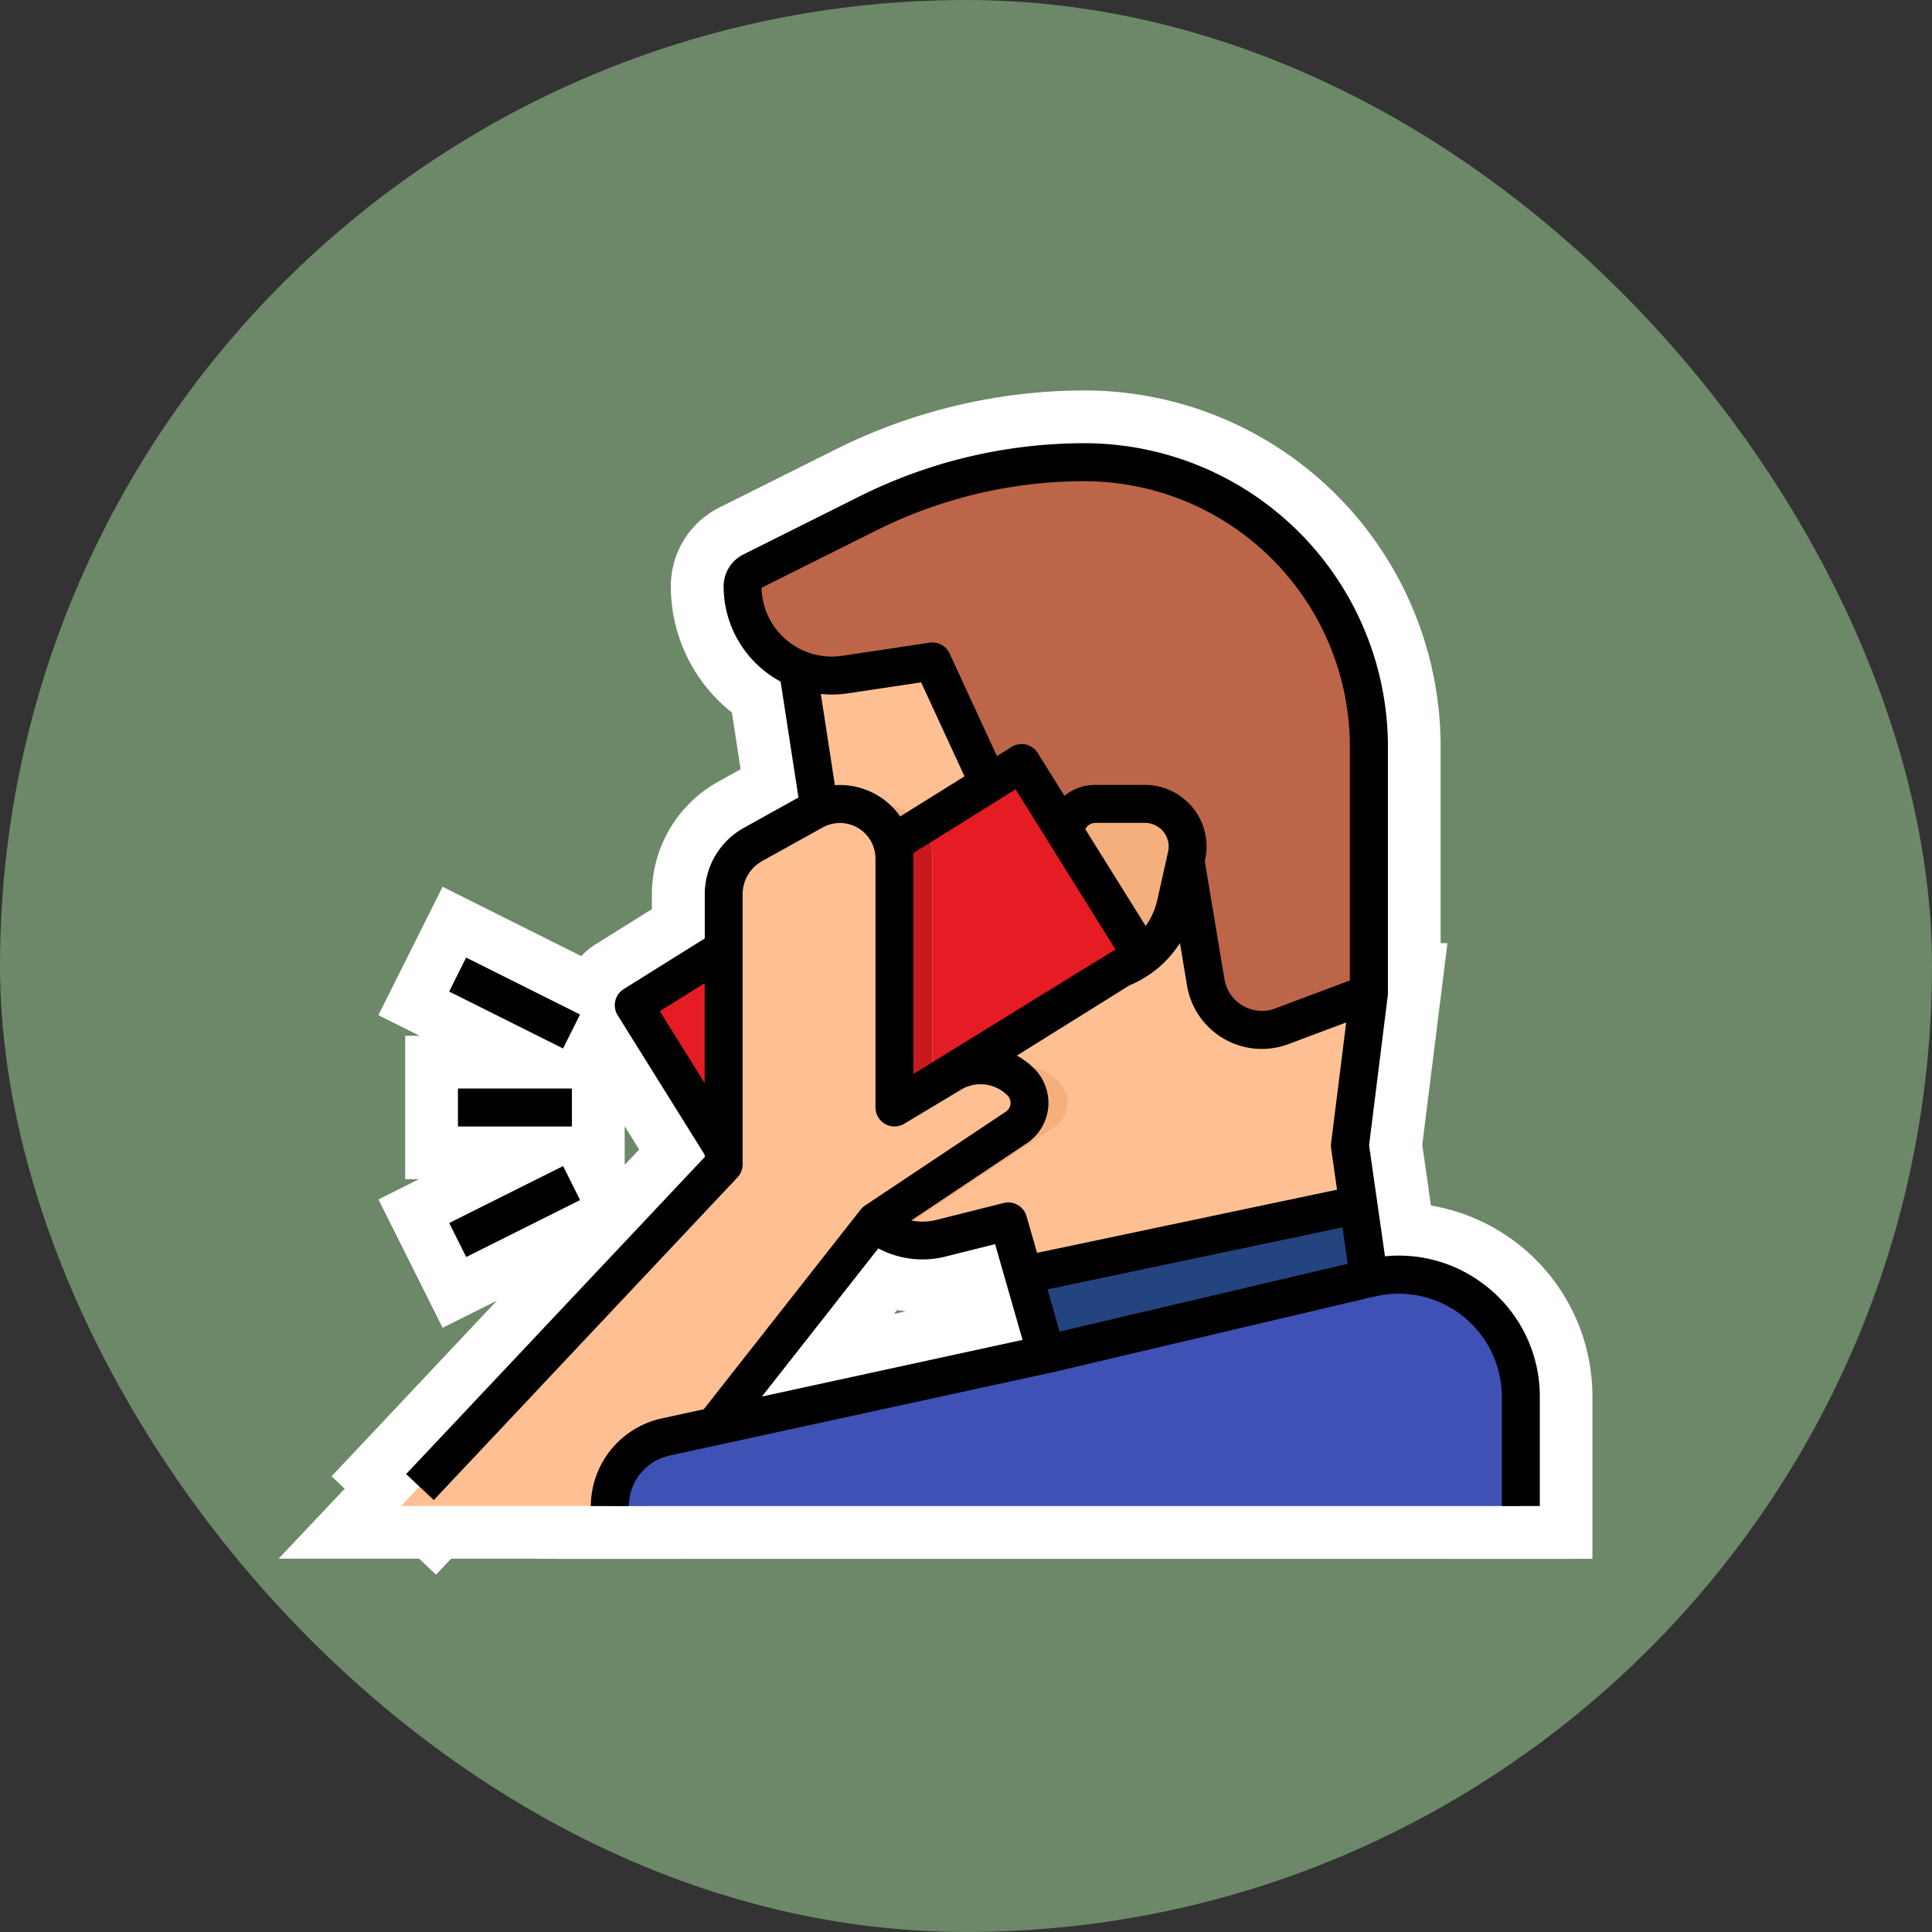 <svg xmlns="http://www.w3.org/2000/svg" width="91.542" height="91.541" viewBox="0 0 91.542 91.541">
  <rect x="0" y="0" width="91.542" height="91.541" fill="#333333" stroke="none"/>
  <g id="Grupo_1100276" data-name="Grupo 1100276" transform="translate(648 5294)">
    <g id="Grupo_1100275" data-name="Grupo 1100275">
      <g id="Grupo_1098742" data-name="Grupo 1098742" transform="translate(-648 -5294)">
        <rect id="Rectángulo_400898" data-name="Rectángulo 400898" width="91.541" height="91.541" rx="45.771" transform="translate(0.001 0)" fill="#769671" opacity="0.859"/>
        <rect id="Rectángulo_400907" data-name="Rectángulo 400907" width="91.541" height="91.541" rx="45.771" transform="translate(0 0)" fill="none"/>
      </g>
      <g id="filled_outline" data-name="filled outline" transform="translate(-645 -5321)">
        <path id="Trazado_875661" data-name="Trazado 875661" d="M189.676,81.18l-.9,7.194,1.28,8.963-15.179,2.64-2.288-8.006-3.189.8a3.6,3.6,0,0,1-4.449-3.1l-1.014-9.385-3.038.694-.9.206.9-2.248,2.084-5.211.614-1.533L161.8,60.5l4.167-2.083A22.846,22.846,0,0,1,176.187,56a13.49,13.49,0,0,1,13.489,13.489Z" transform="translate(-127.813 -7.101)" fill="#fec093"/>
        <path id="Trazado_875661_-_Contorno" data-name="Trazado 875661 - Contorno" d="M173.092,102.825l-2.241-7.842-.844.211a6.1,6.1,0,0,1-7.541-5.259l-.712-6.591-5.847,1.337,5.115-12.789-1.972-12.817,5.8-2.9A25.474,25.474,0,0,1,176.186,53.5a15.979,15.979,0,0,1,15.991,15.989V81.336l-.877,7.017,1.575,11.032Zm1.238-13.865,2.334,8.169,10.575-1.839-.984-6.893.921-7.372V69.489A10.99,10.99,0,0,0,176.187,58.5a20.451,20.451,0,0,0-9.1,2.149l-2.537,1.268,1.625,10.564-2.08,5.2,2.029-.463L167.437,89.4a1.1,1.1,0,0,0,1.357.946Z" transform="translate(-127.813 -7.101)" fill="#fff"/>
        <path id="Trazado_875662" data-name="Trazado 875662" d="M294.33,368.93l.5,3.493-15.288,3.6-1.071-3.75Z" transform="translate(-232.966 -284.854)" fill="#24447f"/>
        <path id="Trazado_875662_-_Contorno" data-name="Trazado 875662 - Contorno" d="M296.427,365.934l1.2,8.4L277.792,379l-2.463-8.623Z" transform="translate(-232.966 -284.854)" fill="#fff"/>
        <path id="Trazado_875663" data-name="Trazado 875663" d="M189.676,81.18l-4.125,1.547a2.7,2.7,0,0,1-3.608-2.083l-1.26-7.558h-4.5l-.9,6.295a3.6,3.6,0,0,1-3.6-3.6v-4.5l-2.7-5.845-4.138.621A4.228,4.228,0,0,1,160,61.882a.787.787,0,0,1,.435-.7l5.531-2.765A22.856,22.856,0,0,1,176.187,56a13.489,13.489,0,0,1,13.489,13.489Z" transform="translate(-127.813 -7.101)" fill="#bc6549"/>
        <path id="Trazado_875663_-_Contorno" data-name="Trazado 875663 - Contorno" d="M184.6,85.4a5.2,5.2,0,0,1-5.127-4.343l-.911-5.469h-.21l-.9,6.295h-2.168a6.1,6.1,0,0,1-6.1-6.1V71.837l-1.682-3.644-2.283.342a6.728,6.728,0,0,1-7.726-6.653,3.269,3.269,0,0,1,1.817-2.94l5.531-2.765A25.485,25.485,0,0,1,176.187,53.5a15.978,15.978,0,0,1,15.989,15.989V82.913l-5.747,2.155A5.18,5.18,0,0,1,184.6,85.4ZM174.12,70.586H182.8l1.608,9.647a.2.2,0,0,0,.265.153l2.5-.938V69.489A10.989,10.989,0,0,0,176.187,58.5a20.46,20.46,0,0,0-9.1,2.149l-4.316,2.158a1.728,1.728,0,0,0,1.716.784l5.993-.9Z" transform="translate(-127.813 -7.101)" fill="#fff"/>
        <path id="Trazado_875664" data-name="Trazado 875664" d="M297.071,208.094h-.182A.889.889,0,0,1,296,207.2V201.43a1.43,1.43,0,0,1,1.43-1.43h2.343a2.023,2.023,0,0,1,1.975,2.462l-.508,2.287A4.271,4.271,0,0,1,297.071,208.094Z" transform="translate(-248.525 -134.914)" fill="#f5af7d"/>
        <path id="Trazado_875664_-_Contorno" data-name="Trazado 875664 - Contorno" d="M297.071,210.594h-.182A3.393,3.393,0,0,1,293.5,207.2V201.43a3.934,3.934,0,0,1,3.93-3.93h2.343a4.523,4.523,0,0,1,4.416,5.5l-.508,2.287a6.771,6.771,0,0,1-6.609,5.3ZM298.5,202.5v2.372a1.781,1.781,0,0,0,.3-.665l.379-1.707Z" transform="translate(-248.525 -134.914)" fill="#fff"/>
        <path id="Trazado_875665" data-name="Trazado 875665" d="M123.171,253.538l.853,7.892-4.27,2.663-5.683-9.112,6.062-3.781v3.032Z" transform="translate(-87.046 -180.358)" fill="#e51c23"/>
        <path id="Trazado_875665_-_Contorno" data-name="Trazado 875665 - Contorno" d="M122.632,246.694v4.4l2.722-.621,1.324,12.246-7.723,4.816-8.329-13.354Zm-1.262,13.445-.383-3.538-2.592.592,2.156,3.457Z" transform="translate(-87.046 -180.358)" fill="#fff"/>
        <path id="Trazado_875666" data-name="Trazado 875666" d="M235.9,198.116V187.34a2.55,2.55,0,0,0-.519-1.558l4.748-2.962,5.685,9.113Z" transform="translate(-194.719 -119.665)" fill="#e51c23"/>
        <path id="Trazado_875666_-_Contorno" data-name="Trazado 875666 - Contorno" d="M233.4,202.621v-15.3a.05.05,0,0,0-.01-.031l-1.658-2.183,9.195-5.736,8.331,13.356Zm5-15.276v6.265l3.969-2.475-3.038-4.871-.953.594Q238.4,187.1,238.4,187.345Z" transform="translate(-194.719 -119.665)" fill="#fff"/>
        <path id="Trazado_875667" data-name="Trazado 875667" d="M175.574,201.049,168,205.774V204.3a2.7,2.7,0,0,1,1.387-2.358l.7-.388,2.168-1.2A2.585,2.585,0,0,1,175.574,201.049Z" transform="translate(-134.914 -134.932)" fill="#f5af7d"/>
        <path id="Trazado_875667_-_Contorno" data-name="Trazado 875667 - Contorno" d="M173.509,197.52a5.112,5.112,0,0,1,4.061,2.023l1.645,2.181L165.5,210.28V204.3a5.2,5.2,0,0,1,2.672-4.543l2.867-1.593A5.09,5.09,0,0,1,173.509,197.52Z" transform="translate(-134.914 -134.932)" fill="#fff"/>
        <path id="Trazado_875668" data-name="Trazado 875668" d="M212.594,313.116l-6.672,4.447-.606.758a3.593,3.593,0,0,1-2.536-3.056l-.161-1.493,4.2-2.621v1.017l2.69-1.613a2.7,2.7,0,0,1,3.3.4,1.4,1.4,0,0,1-.214,2.157Z" transform="translate(-165.642 -232.699)" fill="#f5af7d"/>
        <path id="Trazado_875668_-_Contorno" data-name="Trazado 875668 - Contorno" d="M209.322,306.643v1.271a5.2,5.2,0,0,1,5.252,1.275,3.9,3.9,0,0,1-.592,6.006l-6.35,4.233-1.419,1.774-1.618-.488a6.082,6.082,0,0,1-4.3-5.183l-.329-3.051Z" transform="translate(-165.642 -232.699)" fill="#fff"/>
        <path id="Trazado_875669" data-name="Trazado 875669" d="M176.094,210.728V221.5l-4.2,2.621-.853-7.892-3.038.694v-3.032l7.574-4.725A2.55,2.55,0,0,1,176.094,210.728Z" transform="translate(-134.914 -143.053)" fill="#c9191f"/>
        <path id="Trazado_875669_-_Contorno" data-name="Trazado 875669 - Contorno" d="M176.186,205.842l1.379,1.816a5.077,5.077,0,0,1,1.029,3.075v12.158l-8.759,5.464-.979-9.06-3.355.766v-7.554Zm-2.592,10.766v-3.256l-.33.206Z" transform="translate(-134.914 -143.053)" fill="#fff"/>
        <path id="Trazado_875670" data-name="Trazado 875670" d="M35.54,200.414l-2.865,1.592a2.7,2.7,0,0,0-1.388,2.358v12.8L16,233.352H27.691l10.791-13.489,6.672-4.448a1.4,1.4,0,0,0,.214-2.156,2.7,2.7,0,0,0-3.3-.406l-2.69,1.614V202.674a2.585,2.585,0,0,0-3.841-2.26Z" transform="translate(0 -134.992)" fill="#fec093"/>
        <path id="Trazado_875670_-_Contorno" data-name="Trazado 875670 - Contorno" d="M36.8,197.588h0a5.085,5.085,0,0,1,5.085,5.085v7.54a5.2,5.2,0,0,1,5.254,1.277,3.9,3.9,0,0,1-.595,6l-6.349,4.232-11.3,14.124H10.2l18.588-19.681V204.364a5.2,5.2,0,0,1,2.674-4.544l2.865-1.592A5.1,5.1,0,0,1,36.8,197.588Zm.085,20.337V202.674a.085.085,0,0,0-.127-.075l-2.865,1.592a.2.2,0,0,0-.1.173v13.8L21.8,230.852h4.689L36.772,218Z" transform="translate(0 -134.992)" fill="#fff"/>
        <path id="Trazado_875671" data-name="Trazado 875671" d="M147.166,404.251v5.174H104a3.347,3.347,0,0,1,2.636-3.271l18.047-3.923,15.288-3.6a5.79,5.79,0,0,1,7.194,5.617Z" transform="translate(-78.108 -311.066)" fill="#3f51b5"/>
        <path id="Trazado_875671_-_Contorno" data-name="Trazado 875671 - Contorno" d="M149.666,411.926H101.5v-2.5a5.847,5.847,0,0,1,4.605-5.714l18.027-3.919,15.252-3.589a8.29,8.29,0,0,1,10.282,8.047Zm-34.808-5h29.808v-2.674a3.269,3.269,0,0,0-1.265-2.593,3.289,3.289,0,0,0-2.823-.6l-.034.008-15.329,3.607Z" transform="translate(-78.108 -311.066)" fill="#fff"/>
        <path id="Trazado_875672" data-name="Trazado 875672" d="M69.314,87.913a6.64,6.64,0,0,0-4.761-1.387L63.8,81.265l.884-7.075h0a.912.912,0,0,0,.009-.111V62.389A14.389,14.389,0,0,0,50.3,48,23.868,23.868,0,0,0,39.68,50.508l-5.528,2.764a1.685,1.685,0,0,0-.935,1.51,5.128,5.128,0,0,0,2.7,4.513l.846,5.493-2.591,1.439a3.6,3.6,0,0,0-1.849,3.145v2.093l-3.84,2.4a.9.9,0,0,0-.287,1.239l4.127,6.617v.1L18.174,96.844l1.31,1.233L33.872,82.789a.9.9,0,0,0,.244-.616v-12.8a1.8,1.8,0,0,1,.924-1.572l2.869-1.594c.025-.014.051-.027.076-.039L38,66.16a1.686,1.686,0,0,1,2.412,1.522V79.475a.9.9,0,0,0,1.362.771l2.69-1.614a1.8,1.8,0,0,1,2.2.27.5.5,0,0,1-.077.772l-6.672,4.448a.9.9,0,0,0-.209.194l-7.43,9.458-2.007.436a4.272,4.272,0,0,0-3.344,4.15h1.8a2.463,2.463,0,0,1,1.928-2.392L48.7,92.044l.015,0h0L64,88.444l.012,0a4.891,4.891,0,0,1,6.077,4.744V98.36h1.8V93.186a6.648,6.648,0,0,0-2.573-5.273Zm-39.121-13,2.126-1.326v4.734ZM49.135,90.094l-.571-2L62.54,85.155l.247,1.727Zm-8.65-37.977A22.062,22.062,0,0,1,50.3,49.8a12.591,12.591,0,0,1,12.59,12.589V73.456l-3.541,1.328A1.8,1.8,0,0,1,56.947,73.4l-.931-5.589.014-.063a2.922,2.922,0,0,0-2.853-3.557H50.834a2.325,2.325,0,0,0-1.47.517L48.1,62.679a.9.9,0,0,0-1.239-.287l-.694.433-2.243-4.86a.9.9,0,0,0-.95-.513l-4.138.621a3.328,3.328,0,0,1-3.822-3.222ZM53.766,69.641a3.362,3.362,0,0,1-.552,1.233l-2.86-4.584a.527.527,0,0,1,.48-.3h2.343a1.123,1.123,0,0,1,1.1,1.367ZM40.579,64.731a3.475,3.475,0,0,0-2.091-.528l-.665-4.322a5.128,5.128,0,0,0,1.281-.029l3.471-.52,2.055,4.453-3.047,1.9a3.486,3.486,0,0,0-1-.955ZM42.21,77.887v-10.2c0-.088,0-.175-.011-.262l4.852-3.026,4.732,7.588Zm5.372,3.284a2.3,2.3,0,0,0,.351-3.54,3.608,3.608,0,0,0-.821-.615l5.344-3.333a5.158,5.158,0,0,0,2.382-2l.335,2.01a3.593,3.593,0,0,0,4.811,2.777l2.732-1.024L62,81.162a.9.9,0,0,0,0,.239l.281,1.969L48.068,86.363l-.5-1.74A.9.9,0,0,0,46.489,84l-3.189.8a2.69,2.69,0,0,1-1.195.028Zm-12.551,12,5.515-7.02a4.445,4.445,0,0,0,3.189.385l2.345-.586,1.3,4.537Z" transform="translate(-1.93)"/>
        <path id="Trazado_875672_-_Contorno" data-name="Trazado 875672 - Contorno" d="M19.591,101.611,14.64,96.951,29.215,81.465,26.07,76.422a3.4,3.4,0,0,1,1.085-4.683l2.663-1.661v-.706a6.1,6.1,0,0,1,3.134-5.329l1.07-.594-.414-2.687a7.617,7.617,0,0,1-2.891-5.979,4.16,4.16,0,0,1,2.319-3.747l5.526-2.762A26.509,26.509,0,0,1,50.3,45.5a16.877,16.877,0,0,1,16.89,16.889v9.3h.323l-.35,2.81-.843,6.743.411,2.879a9.177,9.177,0,0,1,7.652,9.067v7.67h-6.8V93.186a2.376,2.376,0,0,0-.919-1.884,2.39,2.39,0,0,0-2.051-.435l-.08.019L46.211,95.2v-.055L31.221,98.4l-.011,2.458h-6.8l.011-2.511a6.779,6.779,0,0,1,.423-2.321Zm14.62-15.534-5.748,6.107a6.741,6.741,0,0,1,1.261-.415l.012,0,1.127-.245,3.759-4.785Zm7.223,2.995-.145.184.566-.123Q41.644,89.109,41.434,89.072Zm-6.616-3.64v1.055l2.919-3.716a3.386,3.386,0,0,1,.789-.73l.327-.218a3.405,3.405,0,0,1-.942-2.348V69.065l-1.3.719V82.173a3.387,3.387,0,0,1-.924,2.33Zm14.64-2.554a3.379,3.379,0,0,1,.334.567L59.5,81.4a3.4,3.4,0,0,1,.024-.55l.217-1.739a6.1,6.1,0,0,1-6.356-3.062l-2.553,1.592a4.808,4.808,0,0,1-1.371,5.235ZM44.71,68.8v4.607l3.623-2.234-2.08-3.335Zm13.843-.979.72,4.322,1.121-.42V62.387A10.1,10.1,0,0,0,50.3,52.3a19.661,19.661,0,0,0-8.7,2.056l-2.218,1.109,3.223-.484a3.4,3.4,0,0,1,3.59,1.936l1.312,2.844a3.379,3.379,0,0,1,2.715,1.6l.216.347q.193-.016.387-.016h2.352a5.422,5.422,0,0,1,5.375,6.135Z" transform="translate(-1.93)" fill="#fff"/>
        <path id="Trazado_875673" data-name="Trazado 875673" d="M40,320h5.4v1.8H40Z" transform="translate(-21.302 -241.424)"/>
        <path id="Trazado_875673_-_Contorno" data-name="Trazado 875673 - Contorno" d="M37.5,317.5H47.9v6.8H37.5Z" transform="translate(-21.302 -241.424)" fill="#fff"/>
        <path id="Trazado_875674" data-name="Trazado 875674" d="M0,0H1.8V6.033H0Z" transform="translate(18.282 73.981) rotate(-63.435)"/>
        <path id="Trazado_875674_-_Contorno" data-name="Trazado 875674 - Contorno" d="M-2.5-2.5H4.3V8.533H-2.5Z" transform="translate(18.282 73.981) rotate(-63.435)" fill="#fff"/>
        <path id="Trazado_875675" data-name="Trazado 875675" d="M0,0H6.033V1.8H0Z" transform="translate(18.285 84.949) rotate(-26.565)"/>
        <path id="Trazado_875675_-_Contorno" data-name="Trazado 875675 - Contorno" d="M-2.5-2.5H8.533V4.3H-2.5Z" transform="translate(18.285 84.949) rotate(-26.565)" fill="#fff"/>
      </g>
    </g>
    <g id="filled_outline-2" data-name="filled outline" transform="translate(-645 -5321)">
      <path id="Trazado_875661-2" data-name="Trazado 875661" d="M189.676,81.18l-.9,7.194,1.28,8.963-15.179,2.64-2.288-8.006-3.189.8a3.6,3.6,0,0,1-4.449-3.1l-1.014-9.385-3.038.694-.9.206.9-2.248,2.084-5.211.614-1.533L161.8,60.5l4.167-2.083A22.846,22.846,0,0,1,176.187,56a13.49,13.49,0,0,1,13.489,13.489Z" transform="translate(-127.813 -7.101)" fill="#fec093"/>
      <path id="Trazado_875662-2" data-name="Trazado 875662" d="M294.33,368.93l.5,3.493-15.288,3.6-1.071-3.75Z" transform="translate(-232.966 -284.854)" fill="#24447f"/>
      <path id="Trazado_875663-2" data-name="Trazado 875663" d="M189.676,81.18l-4.125,1.547a2.7,2.7,0,0,1-3.608-2.083l-1.26-7.558h-4.5l-.9,6.295a3.6,3.6,0,0,1-3.6-3.6v-4.5l-2.7-5.845-4.138.621A4.228,4.228,0,0,1,160,61.882a.787.787,0,0,1,.435-.7l5.531-2.765A22.856,22.856,0,0,1,176.187,56a13.489,13.489,0,0,1,13.489,13.489Z" transform="translate(-127.813 -7.101)" fill="#bc6549"/>
      <path id="Trazado_875664-2" data-name="Trazado 875664" d="M297.071,208.094h-.182A.889.889,0,0,1,296,207.2V201.43a1.43,1.43,0,0,1,1.43-1.43h2.343a2.023,2.023,0,0,1,1.975,2.462l-.508,2.287A4.271,4.271,0,0,1,297.071,208.094Z" transform="translate(-248.525 -134.914)" fill="#f5af7d"/>
      <path id="Trazado_875665-2" data-name="Trazado 875665" d="M123.171,253.538l.853,7.892-4.27,2.663-5.683-9.112,6.062-3.781v3.032Z" transform="translate(-87.046 -180.358)" fill="#e51c23"/>
      <path id="Trazado_875666-2" data-name="Trazado 875666" d="M235.9,198.116V187.34a2.55,2.55,0,0,0-.519-1.558l4.748-2.962,5.685,9.113Z" transform="translate(-194.719 -119.665)" fill="#e51c23"/>
      <path id="Trazado_875667-2" data-name="Trazado 875667" d="M175.574,201.049,168,205.774V204.3a2.7,2.7,0,0,1,1.387-2.358l.7-.388,2.168-1.2A2.585,2.585,0,0,1,175.574,201.049Z" transform="translate(-134.914 -134.932)" fill="#f5af7d"/>
      <path id="Trazado_875668-2" data-name="Trazado 875668" d="M212.594,313.116l-6.672,4.447-.606.758a3.593,3.593,0,0,1-2.536-3.056l-.161-1.493,4.2-2.621v1.017l2.69-1.613a2.7,2.7,0,0,1,3.3.4,1.4,1.4,0,0,1-.214,2.157Z" transform="translate(-165.642 -232.699)" fill="#f5af7d"/>
      <path id="Trazado_875669-2" data-name="Trazado 875669" d="M176.094,210.728V221.5l-4.2,2.621-.853-7.892-3.038.694v-3.032l7.574-4.725A2.55,2.55,0,0,1,176.094,210.728Z" transform="translate(-134.914 -143.053)" fill="#c9191f"/>
      <path id="Trazado_875670-2" data-name="Trazado 875670" d="M35.54,200.414l-2.865,1.592a2.7,2.7,0,0,0-1.388,2.358v12.8L16,233.352H27.691l10.791-13.489,6.672-4.448a1.4,1.4,0,0,0,.214-2.156,2.7,2.7,0,0,0-3.3-.406l-2.69,1.614V202.674a2.585,2.585,0,0,0-3.841-2.26Z" transform="translate(0 -134.992)" fill="#fec093"/>
      <path id="Trazado_875671-2" data-name="Trazado 875671" d="M147.166,404.251v5.174H104a3.347,3.347,0,0,1,2.636-3.271l18.047-3.923,15.288-3.6a5.79,5.79,0,0,1,7.194,5.617Z" transform="translate(-78.108 -311.066)" fill="#3f51b5"/>
      <path id="Trazado_875672-2" data-name="Trazado 875672" d="M69.314,87.913a6.64,6.64,0,0,0-4.761-1.387L63.8,81.265l.884-7.075h0a.912.912,0,0,0,.009-.111V62.389A14.389,14.389,0,0,0,50.3,48,23.868,23.868,0,0,0,39.68,50.508l-5.528,2.764a1.685,1.685,0,0,0-.935,1.51,5.128,5.128,0,0,0,2.7,4.513l.846,5.493-2.591,1.439a3.6,3.6,0,0,0-1.849,3.145v2.093l-3.84,2.4a.9.9,0,0,0-.287,1.239l4.127,6.617v.1L18.174,96.844l1.31,1.233L33.872,82.789a.9.9,0,0,0,.244-.616v-12.8a1.8,1.8,0,0,1,.924-1.572l2.869-1.594c.025-.014.051-.027.076-.039L38,66.16a1.686,1.686,0,0,1,2.412,1.522V79.475a.9.9,0,0,0,1.362.771l2.69-1.614a1.8,1.8,0,0,1,2.2.27.5.5,0,0,1-.077.772l-6.672,4.448a.9.9,0,0,0-.209.194l-7.43,9.458-2.007.436a4.272,4.272,0,0,0-3.344,4.15h1.8a2.463,2.463,0,0,1,1.928-2.392L48.7,92.044l.015,0h0L64,88.444l.012,0a4.891,4.891,0,0,1,6.077,4.744V98.36h1.8V93.186a6.648,6.648,0,0,0-2.573-5.273Zm-39.121-13,2.126-1.326v4.734ZM49.135,90.094l-.571-2L62.54,85.155l.247,1.727Zm-8.65-37.977A22.062,22.062,0,0,1,50.3,49.8a12.591,12.591,0,0,1,12.59,12.589V73.456l-3.541,1.328A1.8,1.8,0,0,1,56.947,73.4l-.931-5.589.014-.063a2.922,2.922,0,0,0-2.853-3.557H50.834a2.325,2.325,0,0,0-1.47.517L48.1,62.679a.9.9,0,0,0-1.239-.287l-.694.433-2.243-4.86a.9.9,0,0,0-.95-.513l-4.138.621a3.328,3.328,0,0,1-3.822-3.222ZM53.766,69.641a3.362,3.362,0,0,1-.552,1.233l-2.86-4.584a.527.527,0,0,1,.48-.3h2.343a1.123,1.123,0,0,1,1.1,1.367ZM40.579,64.731a3.475,3.475,0,0,0-2.091-.528l-.665-4.322a5.128,5.128,0,0,0,1.281-.029l3.471-.52,2.055,4.453-3.047,1.9a3.486,3.486,0,0,0-1-.955ZM42.21,77.887v-10.2c0-.088,0-.175-.011-.262l4.852-3.026,4.732,7.588Zm5.372,3.284a2.3,2.3,0,0,0,.351-3.54,3.608,3.608,0,0,0-.821-.615l5.344-3.333a5.158,5.158,0,0,0,2.382-2l.335,2.01a3.593,3.593,0,0,0,4.811,2.777l2.732-1.024L62,81.162a.9.9,0,0,0,0,.239l.281,1.969L48.068,86.363l-.5-1.74A.9.9,0,0,0,46.489,84l-3.189.8a2.69,2.69,0,0,1-1.195.028Zm-12.551,12,5.515-7.02a4.445,4.445,0,0,0,3.189.385l2.345-.586,1.3,4.537Z" transform="translate(-1.93)"/>
      <path id="Trazado_875673-2" data-name="Trazado 875673" d="M40,320h5.4v1.8H40Z" transform="translate(-21.302 -241.424)"/>
      <path id="Trazado_875674-2" data-name="Trazado 875674" d="M0,0H1.8V6.033H0Z" transform="translate(18.282 73.981) rotate(-63.435)"/>
      <path id="Trazado_875675-2" data-name="Trazado 875675" d="M0,0H6.033V1.8H0Z" transform="translate(18.285 84.949) rotate(-26.565)"/>
    </g>
  </g>
</svg>
